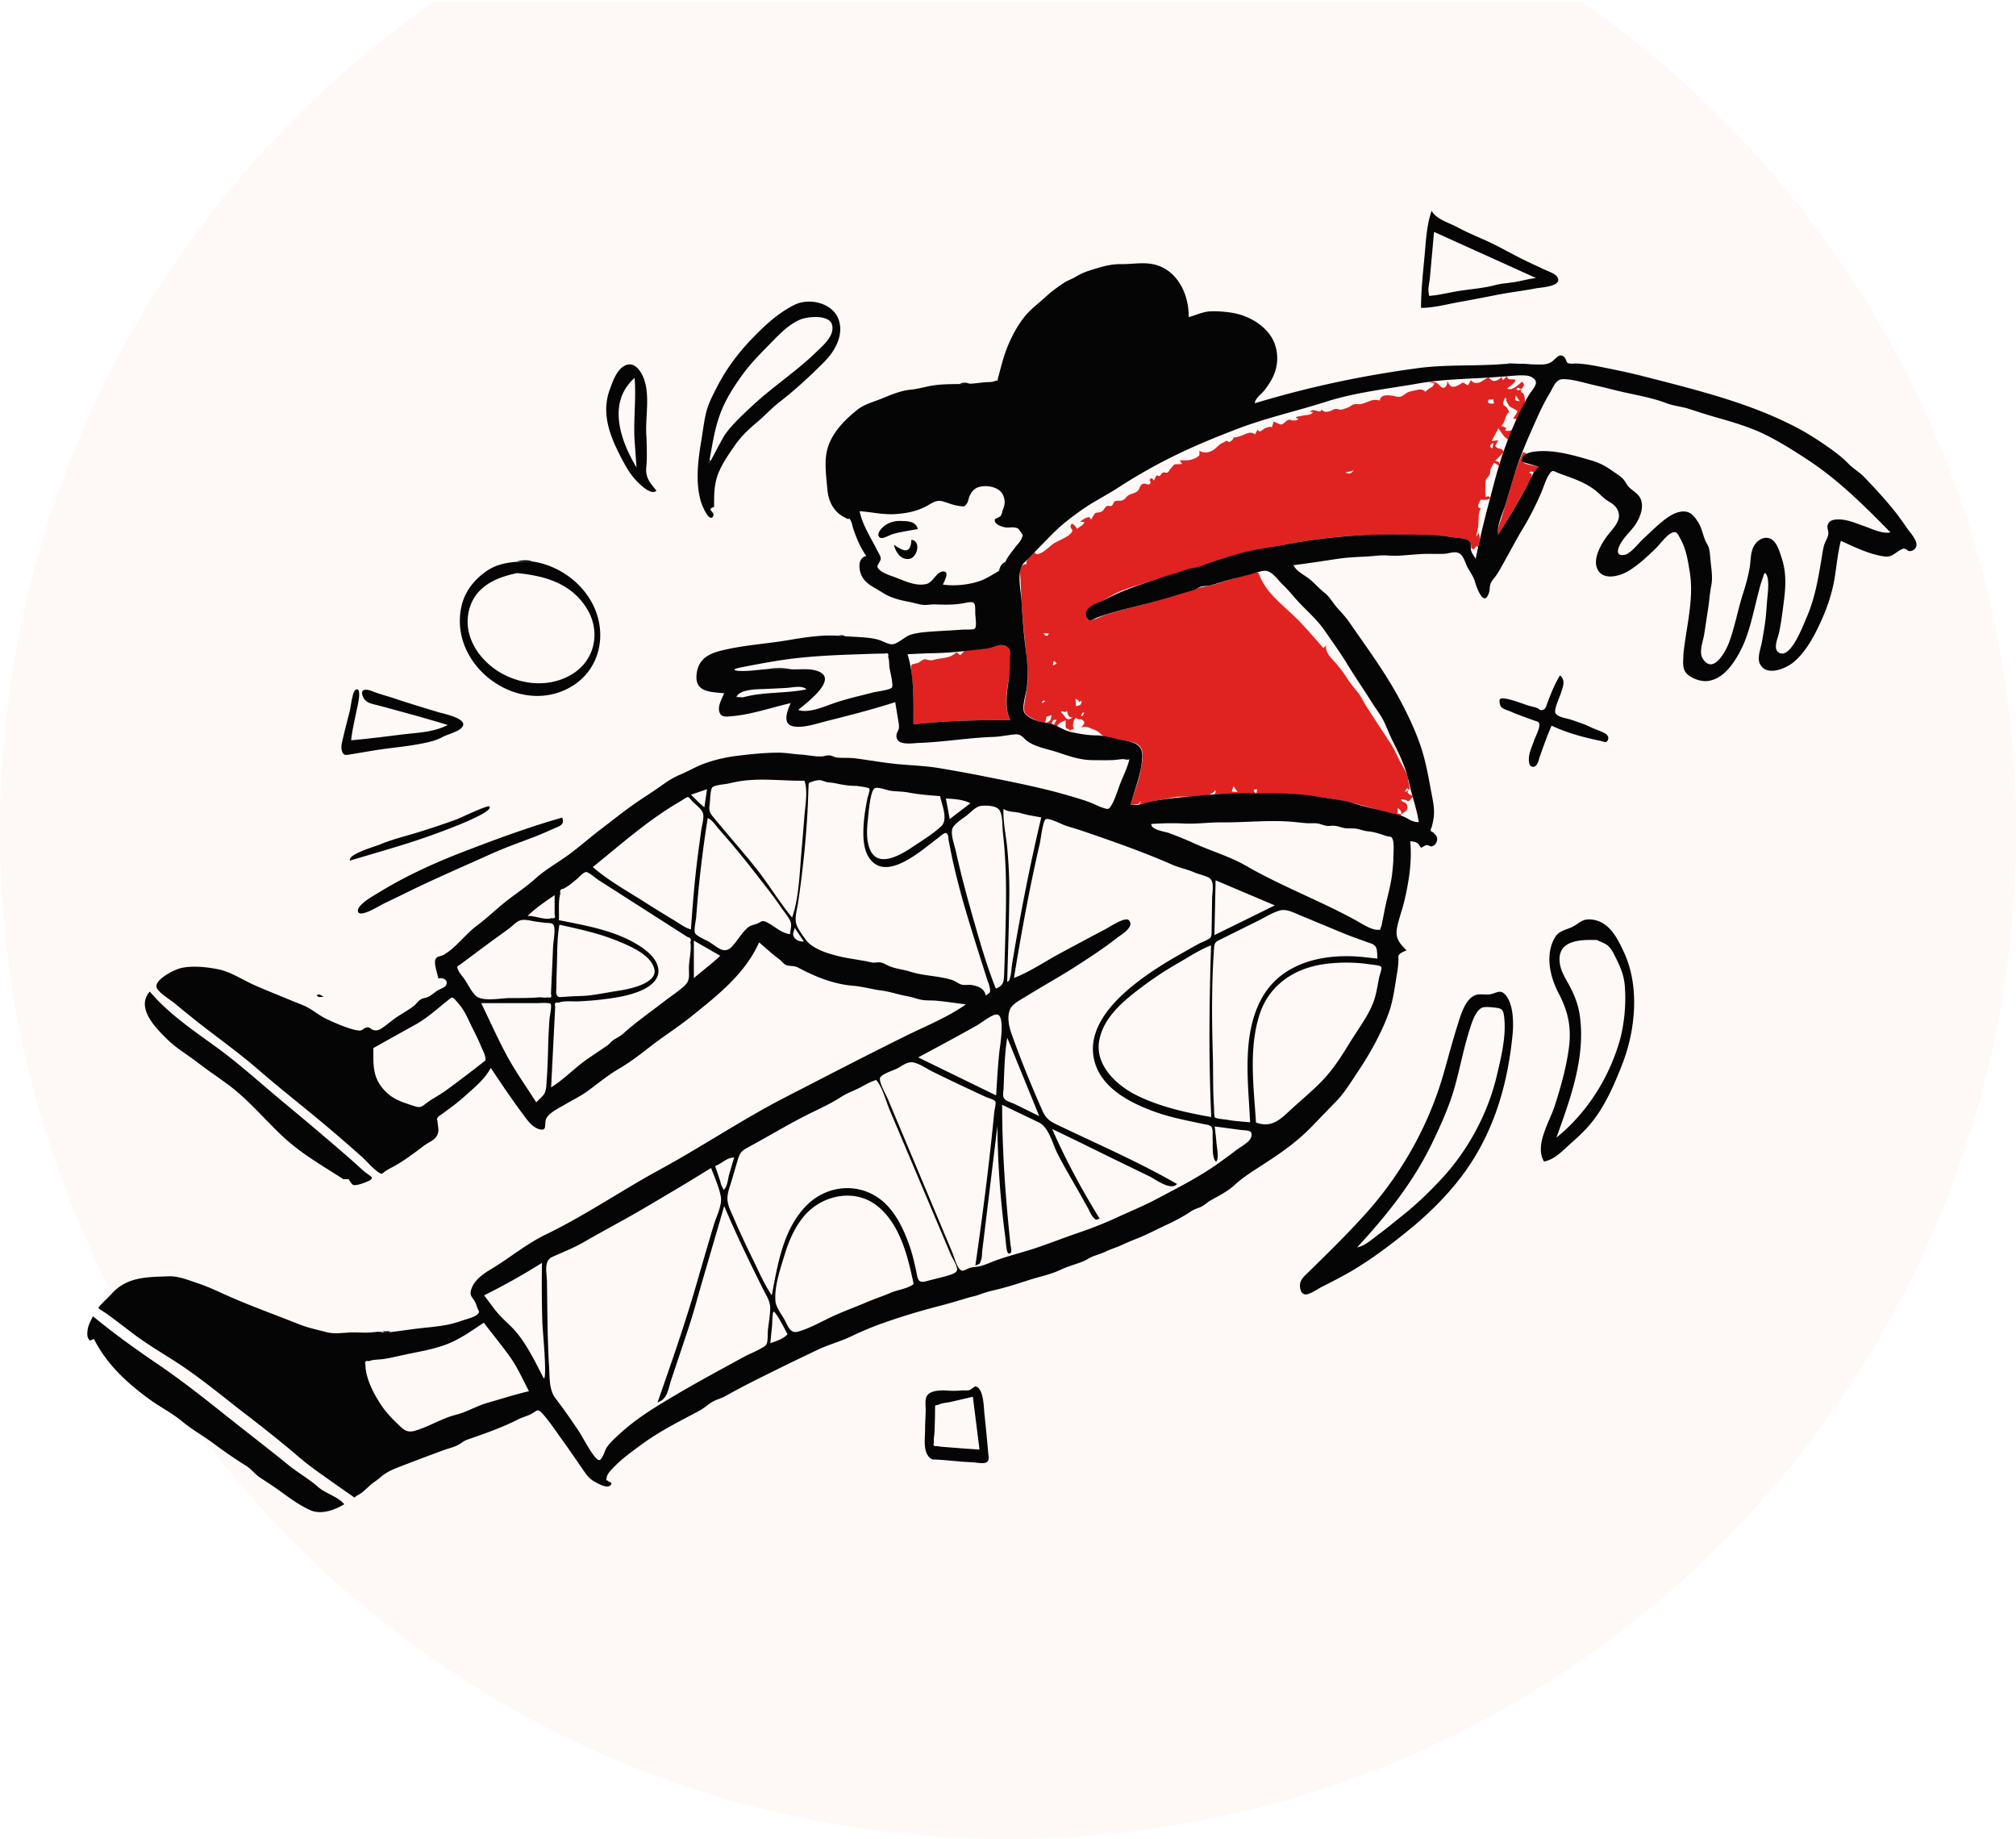 <svg xmlns="http://www.w3.org/2000/svg" width="557" height="508" viewBox="0 0 557 508">
    <g fill="none" fill-rule="nonzero" opacity=".978">
        <path fill="#DF1F1D" fill-opacity=".034" d="M278.5 508C432.311 508 557 383.311 557 229.5 557 134.661 509.595 50.895 437.189.602c0-.209-317.076-.209-317.076-.209C47.536 50.663 0 134.53 0 229.5 0 383.311 124.689 508 278.5 508z" style="mix-blend-mode:overlay"/>
        <path fill="#DF1F1D" d="M416.396 103.921c.179 1.542 2.092.364 2.27 1.2.114.525-1.856 1.828-2.28 2.187 1.372.827 3.123-1.079 4.151-1.877.53.575.71.877.223 1.535-.859 1.162-.82-.377-1.84.431.424.715.798.305 1.338.113-.235 1.376.292.505.704 1.376.335.709.294 1.232.394 2.023l-1.454 3.344c-.583 1.34-.41 1.771-1.835 1.323.16-.278 1.227-1.638 1.14-1.972-.098-.382-1.557-.91-1.943-1.232-.678-.564-.67-1.048-1.103-1.655.172-.564.038-.828-.402-.79-.161.436-.324.872-.486 1.307.04.928.824.84 1.286 1.727.707 1.356.311.555-.267 1.647-.568 1.071-.631 2.44-1.565 2.978l1.505.661c-1.171 1.286 1.264.66 1.667.535l-1.236 2.625c-1.234-.691-1.843-2.001-2.665-3.084l-1.878 3.492 1.868-.173c-.087.165-.884 1.29-.816 1.541.278 1.021 2.397.445 2.163 1.78-.03.172-1.93 2.088-2.255 2.273.954.429 1.386.251 1.044 1.378l-1.33-.805c-.377.678-.814 1.34-1.055 2.083.046.486-.04.946-.26 1.38a7.758 7.758 0 0 1-.882 1.088c-.26.683-.343 4.41-.03 5.018.696-.9 2.254.69-.375.69-1.151 0-1.074-.24-1.514.772-.346.796-.533 1.49.448 1.567-.738 1.454-.58 2.574-.647 4.124-.054 1.255-.406 2.503-.666 3.734l.7-1.007c.63 1.343.15 2.474-.149 3.911-.653-.863-.733.677-1.292.518-1.14-.325-.286-.565-.75-1.313-.401-.648-.36-.833-1.101-1.23-.985-.524-2.71-.544-3.825-.73-1.872-.312-3.747-.39-5.642-.473-7.091-.307-14.158-.386-21.249.004-6.523.359-13.204 1.274-19.6 2.513-6.811 1.32-13.472 2.536-20.067 4.768-1.275.431-2.55 1.331-3.825 1.647-1.208.3-2.42.296-3.68.734-3.017 1.048-6.14 1.843-9.18 2.843-3.277 1.079-6.823 1.978-9.941 3.47-1.354.649-2.584 1.528-3.938 2.184-1.276.62-3.42 1.184-4.094 2.612-.263.557-.218.961-.055 1.539.328 1.158.586 1.033 1.475.954 1.237-.109 2.837-1.072 4.038-1.45 3.288-1.037 6.616-1.867 9.96-2.697 6.004-1.491 12.033-4.132 17.958-5.165 3.514-.612 6.844-2.277 10.377-2.906.775-.138 3.02-1.245 3.656-.862.168.1.581 1.316.727 1.606a19.493 19.493 0 0 0 1.82 2.985c2.113 2.817 4.946 5.086 7.475 7.513 2.888 2.774 5.398 5.833 8.063 8.81l.694-.806c-.244 1.88 1.164 3.236 2.314 4.512 1.366 1.516 2.464 2.942 3.541 4.67.884 1.419 2.014 2.66 3.013 3.952.981 1.27 1.635 2.805 2.538 4.174 2.074 3.146 4.115 6.353 6.206 9.456.985 1.461 1.762 3.105 2.542 4.768.618 1.32 2.479 4.018 2.479 5.299-.134.627 1.225 4.4-.227 2.621l-.697 1.077 1.192-.5c-1.206 1.093 1.047 1.234 1.097 1.845l-.602.58c-.343.708-.79.8-1.338.276-.605.037-.726-.301-1.4-.076.644 1.005 1.473.37 1.8 1.76.29 1.24-.647 1.493-1.621 2.238l-.022.017-.012.042c-.2.665-.802.392-1.474.253-1.582-.325-3.33-.95-4.87-1.43a105.477 105.477 0 0 0-10.128-2.626c-7.856-1.621-15.648-1.545-23.575-2.057.209-.87.21-.793-.037-1.331.317.69-1.597-.211-.155 1.314-3.683.602-7.661.15-11.397.35.174-.388.574-.833.2-1.114-1.768 2.558-7.678 1.461-10.6 1.828-1.714.215-3.409.628-5.119.9-.837.133-1.685.249-2.506.471-.755.204-2.014 1.04-2.73.846 1.048-2.114-.16-.284-.325-.26-.498.074-1.355.242-2.07.242.815-3.275 2.213-6.291 2.776-9.664.352-2.102 1.317-5.488-.761-6.978-1.138-.816-3.004-.993-4.322-1.27-1.445-.305-3.97-.292-5.227-1.11-.982-.638-1.19-1.225-2.475-1.713-1.483-.563-2.167-1.122-3.666-.667.61-.763 1.464-1.32.267-2.1-.49-.32-1.451.11-1.623-.589-.888.628-.678 1.135-.915 1.995.021.364.117.711.287 1.04l-1.41.568c.3-.803-.578-.324-.752-.719-.261-.59-.106-1.49-.106-2.131-.97.306-1.983.685-2.406 1.693-1.187-.707-.715-.756-.107-1.817-.996-.236-1.207.277-1.358 1.102l-1.577-.487c1.184-.008 1.469-.934 1.497-1.94l-1.383.45-.284 1.46c-.726.616-2.614-.496-3.227-.814-2.136-1.108-2.917-1.428-2.616-3.945.252-2.11.81-4.23.933-6.352.137-2.356-.138-4.876-.344-7.224-.4-4.546-1.044-9.025-1.27-13.588-.122-2.471-.258-4.943-.355-7.415-.077-1.966-.755-4.128 1.696-4.302-.3-.952.598-2.052 1.523-2.573.324-.738.678-.805 1.063-.198.334.105.645.056.932-.149 1.35-.306 2.968-2.221 4.179-2.912 1.188-.677 3.777-1.66 4.625-2.8.82-1.103-.42-.98-.17-1.99.343-1.381 1.59.603 1.78.879.417-.419 2.008-1.204 1.989-1.812l-1.17-.209c.427-.246 1.371-.98 1.867-1.077.841-.166.525-.38 1.2.55.235-.365.805-1.56 1.163-1.802.17-.116 1.183-.193 1.396-.268 1.103-.39.991-1.248 1.802-1.656.393-.198.877.106 1.207-.038.528-.231.53-1.018 1.008-1.304.414-.247 1.463-.042 1.958-.222.819-.299.783-.578 1.394-1.124.857-.766 1.646-.655 2.6-1.235.99-.601.838-1.956 1.736-2.214 1.199-.345 1.506.791 2.158-.33.147-.253-.519-.63-.101-1.034.514-.498.727.096.963.483l.814-1.536c1.305.715.757-.207 1.753-.698.442-.218.807.212 1.291-.051.356-.193.418-.614.674-.875.491-.502.763-1.19 1.525-1.428-.275.085 1.982.02 1.78-.076l-.659-.968c1.182 0 2.213.118 3.356-.237.405-.126 1.037-.319 1.373-.576.925-.708.717-.535.717-1.835 1.276.813 2.9.529 4.16-.413.657-.492 1.078-1.081 1.799-1.526.31-.16.624-.31.944-.449.4-.414.8-.418 1.202-.011.568-.153.561-.258 1.002-.533.126-.25.26-.495.404-.735.472-.049.937-.134 1.396-.256 1.783-.48 2.859-1.67 4.513-.615l.635-1.295c.704 1.1 1.185.05 2.12-.396.391-.187.9-.234 1.254-.404l.598.141c.17-.522.338-1.045.506-1.567.34.132 1.69.857 2.096.819.582-.055 1.276-1.04 1.84-1.225.86-.284.551.091 1.395.097.65.004.955.097 1.516-.449-1.895-.492.496-.724 1.295-.891 1.244-.26 1.885.018 2.75-.966h-.898c.886-.806.588-.522 1.52-.443.294.025 1.571.726 1.574-.21 1.205.71 1.218.712 2.46.392.55-.142 1.018-.604 1.623-.615.59-.01 1.013.256 1.54.2.314-.034 1.416-.448 1.789-.584.59-.215.98-.675 1.545-.853.622-.197 1.414.037 2.067-.106 1.943-.428 3.084-1.592 5.187-.962.225-1.884 2.572-1.465 3.835-1.27.88.135 1.327.491 2.237.06.742-.35 1.164-.906 1.989-1.186.633-.215 1.485-.372 2.146-.509.409-.129.826-.17 1.252-.123.444.062.814.26 1.108.593l.023.026.005-.01c.095-.168 1.007-.847.948-.797l.038-.03c.713-.55 1.056-.356 1.504-1.49l-1.593-.337c.82-.055 1.436-.15 2.165.17.505.22 1.352 1.387 1.857 1.388.913.001 1.232-1.286 1.142-1.956.766 1.785 1.42 2.083 3.14 1.17l.607-.322c.41-.43.817-.421 1.222.024l.722.393.867-1.444c.614.846 1.198.887 2.2.69.69-.137 2.107-1.389 2.616-1.388.295 0 .672.72 1.165.86.814.234 2.08-.354 2.37-1.134l.463.977c.385-.36.771-.719 1.153-1.081zm-29.239 120.98l-.002.027.028-.022-.026-.006zm-1-1.7v1.517l.513.093.487.09.003-.038c.039-.752-.337-1.308-1.003-1.661zm-45.348-6.03l-.48 1.473 1.617.132c-.38-.535-.758-1.07-1.137-1.606zm-63.29-38.847c1.178.344 1.162.302 1.399 1.392 1.346 6.208-2.819 13.327.239 19.227-8.938-.072-17.894.106-26.779 1.154 0-3.38.111-6.753-.144-10.128-.116-1.532-.289-3.058-.445-4.586-.198-1.939-.135-1.825 1.451-2.16.833-.175 1.132-.703 1.928-1.025.598-.242.866.056 1.455.138 1.054.15 1.067-.028 2.033-.234 2.073-.442 3.834-.284 5.472-1.833.85-.073.574.714 1.166.637.43-.057.704-.86 1.143-1.052 1.366-.598 3.64-.452 5.133-.639 1.527-.19 2.877-.879 4.339-1.083.601-.084 1.04.025 1.61.192zm21.127 19.43c.509.28.665-.436.928-.873-.568-.284-.652.376-.928.873zm-1.576-4.669c.199.697.184 1.232.184 1.951 1.178-.166 1.548-.252 1.57-1.505l-.63.396c-.33-.654-.403-.705-1.124-.842zm-9.11 1.167l.8-.516c-.394-.566-1.093.107-.8.516zm2.977-10.415l1.021-.536c-.883-1.126-.948-.748-1.021.536zm-1.23-8.936h-1.339c.262.861 1.338 1.046 1.338 0zm131.136-50.081l.917.535c-.794.724-1.77 1.454-.997 2.303.614.674 3.484.995 4.343 1.241-.298.343-.913 1.28-1.32 1.517-.322.187-.616-.553-1.265.184 1.077.559.788.135.508 1.321-.165.7-.756 1.451-1.088 2.079-.811 1.527-1.64 3.044-2.49 4.549a174.218 174.218 0 0 1-5.51 9.097c-.325-1.68.605-3.563 1.088-5.184.607-2.04 1.215-4.08 1.826-6.118 1.18-3.928 2.238-7.816 3.988-11.524zm-46.81 5.126l-2.344.597c1.31.417 1.31.417 2.344-.597zm38.6-7.573c-1.112.521-1.231.9-.332 1.536l.331-1.536zm-.136-12.32c-.15.662-1.085.026-1.292.509-.474 1.105 1.033.955 1.576.889l-.284-1.397zm6.3-.839c-.297 1.414-.297 1.414 1.08 1.626l-1.08-1.626zm-24.992-.976c-.006.016-.002.026.013.027h.01l-.023-.027zm-100.617 88.59v-.007c.031-.2 1.35 1.544 1.273 1.487.687.518 1.088.469 1.867-.126-1.394-.052-1.24-.913-1.568-1.944-.292 1.086-1.585-.359-1.574.55l.002.04z"/>
        <g fill="#000">
            <path d="M219.57 256.287c-.21 1.076-.732 1.583-.185 2.572.465.84 1.798 1.389 2.692 1.176l-2.508-3.748zm-24.234-38.28l-4.412 1.512c1.206 1.184 2.355 2.429 3.685 3.48l.727-4.993zm72.777 3.874c-2.104-1.06-4.461-1.18-6.768-1.316l1.053 5.684 5.715-4.368zm-50.529 146.67c-.42-.744-3.284-6.492-3.88-6.197-.315.156-.34 3.356-.386 3.811l-.493 4.857c1.694-.598 3.504-1.095 4.76-2.471zm-20.012-46.469l1.3 3.811c.206.604.327 1.495.692 2.028.473.691.116 1.098.748.341.68-.813.882-2.981 1.177-3.977l1.343-4.538c-2.11-.018-3.389 1.72-5.26 2.335zm-44.334-74.81c-2.594 1.774-5.22 3.534-7.477 5.738 1.986-.123 4.75 1.243 6.62.601.864.185 1.15-.143.857-.984v-5.355zm38.465 12.548v10.357c2.422-2.065 4.971-3.982 7.302-6.154l-7.302-4.203zm86.586 26.836c-.764 4.61-.806 9.355-1.016 14.021-.037.828-.356 2.075.196 2.8.553.727 2.13 1.13 2.931 1.519 2.255 1.093 4.494 2.218 6.742 3.325-2.95-7.222-5.902-14.444-8.853-21.665zm57.24-28.355l16.687-8.206-16.36-6.93-.327 15.136zm-57.251 12.878c1.016.073 1.177-3.8 1.345-4.825a640.704 640.704 0 0 1 3.112-17.456 549.622 549.622 0 0 1 4.955-23.109c-1.958-.353-3.756-.607-5.668-1.177-1.544-.46-3.382-.21-4.76-1.167-.18 3.591.717 7.41 1.049 11.001.384 4.156.59 8.29.556 12.464-.067 8.09-.374 16.182-.59 24.269zM150.256 380.785c.963-.257-.349-13.476-.408-15.382-.167-5.52-.2-11.043-.101-16.563-5.193 3.257-10.507 6.258-15.993 8.964 1.41 1.83 2.731 3.803 4.291 5.505 1.608 1.754 3.452 3.191 4.942 5.08 2.999 3.804 5.053 8.121 7.269 12.396zm124.969-78.2c.241-3.977.465-7.945.866-11.909.171-1.687 1.8-10.651-.809-10.44-1.484.119-4.088 2.292-5.449 3.054a720.84 720.84 0 0 1-5.404 2.999c-3.565 1.954-7.154 3.865-10.732 5.796l21.528 10.5zm-15.493-82.679c-2.972-.221-5.845-.442-8.777-.996-1.581-.299-3.162-.257-4.751-.459-1.139-.144-3.364-1.08-4.424-.773-1.333.384-1.817 7.065-2 8.742-.295 2.7-.494 5.977.712 8.514 2.324 4.89 8.586 1.073 11.632-.978 2.612-1.76 5.57-3.54 7.886-5.676 2.052-1.891.21-5.93-.278-8.374zm15.413 53.184c2.24-.906 2.204-2.044 2.302-4.387.118-2.848.187-5.7.268-8.548.145-5.077.282-10.157.237-15.237-.044-4.962-.287-9.916-.855-14.848-.2-1.744 0-4.722-.92-6.21-.838-1.356-3.44-1.37-4.86-1.287-1.6.094-2.897 1.615-4.078 2.577-1.308 1.065-3.996 2.565-4.21 4.153-.241 1.774.733 4.305 1.11 6.026 1.38 6.28 3.06 12.497 4.83 18.677 1.835 6.41 3.695 12.887 6.176 19.084zm-56.893-15.03c.144-1.412.67-2.59-.04-3.934-.61-1.156-1.603-2.317-2.348-3.41-2.134-3.134-4.527-6.136-6.852-9.13a274.748 274.748 0 0 0-6.541-8.112c-1.243-1.48-2.524-2.93-3.798-4.384-.933-1.064-1.817-2.56-3.136-3.117a329.756 329.756 0 0 0-2.402 18.408 321.145 321.145 0 0 0-.784 8.94c-.062.843-.715 3.687-.297 4.471.439.824 3.122 1.926 3.944 2.431 2.296 1.412 4.08 3.54 6.265 1.218 1.503-1.598 2.714-3.851 4.395-5.246.875-.726 1.7-.692 2.682-1.124 1.142-.5 1.178-.983 2.542-.302 2.3 1.149 3.696 2.846 6.37 3.29zm-115.094 31.446c0 4.232-.29 7.71 2.577 11.136 2.506 2.994 5.11 3.686 8.633 4.867 2.076.696 2.22.055 3.902-1.12 1.598-1.115 3.338-2.01 4.914-3.16a333.42 333.42 0 0 0 10.093-7.647c1.11-.877.946-.577.778-1.63-.155-.959-.843-2.18-1.219-3.092-.68-1.65-1.481-3.247-2.283-4.84-.91-1.809-1.703-3.773-2.833-5.46-.47-.699-1.026-1.332-1.574-1.97-1.153-1.343-1.112-1.293-2.49-.195-2.91 2.318-5.618 4.828-8.893 6.64a2725.52 2725.52 0 0 0-11.605 6.471zm87.743-32.778c.42-6.075.895-12.116 1.622-18.163.375-3.105.81-6.202 1.233-9.3.172-1.262.838-3.38.467-4.605-.364-1.207-1.972-2.355-2.854-3.228-.237-.234-.966-1.219-1.279-1.263-.336-.047-1.599.878-1.963 1.087a81.228 81.228 0 0 0-3.799 2.324c-2.348 1.524-4.622 3.16-6.848 4.856-4.668 3.557-9.12 7.385-13.689 11.067 4.186 3.67 9.339 6.52 14.019 9.492a335.747 335.747 0 0 0 8.366 5.172c1.428.849 3.085 2.147 4.725 2.561zM133.68 365.36c-3.38 2.236-6.608 4.596-10.431 6.03-3.806 1.43-7.567 1.979-11.5 2.828-1.983.428-3.848.897-5.872 1.196-1.135.168-2.89.103-3.925.583-.92-.197-1.249.118-.983.942l.03.77c.26 3.565 2.55 7.857 4.55 10.756 1.166 1.693 2.652 3.268 4.129 4.69 1.668 1.607 2.629 2.74 4.954 2.067 3.918-1.135 7.376-3.419 11.347-4.426 3.142-.797 5.751-2.467 8.815-3.33 3.779-1.067 7.518-2.281 11.348-3.172-1.71-3.304-3.241-6.744-5.432-9.77-2.246-3.107-4.724-6.092-7.03-9.164zm20.73-111.184c7.07 1.408 14.73 2.711 21.057 6.362 2.47 1.425 5.6 3.627 6.322 6.574.865 3.522-2.534 5.703-5.372 6.803-3.409 1.32-7.118 1.825-10.73 2.241-1.911.22-3.832.341-5.752.45-1.555.089-4.19-.253-5.611.363-.89-.177-1.199.184-.926 1.084l-.05.969-.146 2.904-.295 5.801-.64 12.637c3.702-2.295 6.686-5.58 10.304-8.029 1.72-1.164 3.429-2.33 5.142-3.49.719-.486 1.158-1.168 1.865-1.621.938-.601 1.77-.963 2.649-1.75 3.592-3.215 7.588-5.993 11.398-8.944 1.73-1.34 3.625-2.573 5.272-4.012 1.725-1.506 1.487-2.747 1.444-4.912-.044-2.293.797-5.14.407-7.352.328-.75.076-1.217-.755-1.4l-1.664-1.065a12461.3 12461.3 0 0 0-3.319-2.124l-13.203-8.447-6.596-4.22c-.614-.392-2.617-2.167-3.306-2.115-.702.053-1.921 1.426-2.448 1.863-.808.67-1.593 1.374-2.466 1.96-.435.302-.89.571-1.363.808-.756.073-1.019.489-.789 1.246-.664 2.132-.299 5.177-.429 7.416zm98.025 100.5c-1.6-7.487-3.665-16.352-9.908-21.444-6.332-5.165-15.59-3.17-20.543 2.896-2.48 3.038-4.018 6.63-5.16 10.351-1.174 3.82-2.902 8.797-2.586 12.837.139 1.77 1.656 3.674 2.523 5.22.894 1.595 1.488 3.883 3.596 3.33 3.269-.857 6.593-2.825 9.652-4.234 3.094-1.425 6.352-2.597 9.56-3.974 2.13-.913 4.34-1.609 6.465-2.535 2.015-.878 4.673-1.09 6.401-2.448zm94.585-44.59c4.465 1.598 6.785-.96 9.927-3.842 2.976-2.73 6.2-5.354 8.941-8.32 2.827-3.06 5.061-6.674 7.234-10.207 2.197-3.57 5.167-7.427 6.52-11.403.688-2.023.981-4.264 1.415-6.355.105-.504.805-2.377.583-2.8-.307-.582-2.256-.644-2.792-.729a44.7 44.7 0 0 0-13.048-.105c-8.267 1.166-15.182 5.804-17.795 13.916-3.064 9.508-1.592 20.076-.985 29.845zm-28.949-82.473c-.069 1.646 3.876 2.104 4.898 2.488 2.363.886 4.712 1.823 7.006 2.872 4.724 2.16 9.762 3.568 14.286 6.18 9.752 5.63 20.34 9.6 30.192 14.985 1.535.84 4.534 2.862 6.288 2.69.932-.09.237.66.842-.822.217-.533.29-1.227.411-1.798.366-1.712.648-3.44 1.058-5.143.675-2.803 1.364-5.403 1.648-8.284.12-1.22.253-2.44.267-3.667.015-1.245.301-4.363-.26-5.44-.373-.714-.447-.47-1.378-.67-.533-.116-1.092-.356-1.606-.516-1.207-.376-2.415-.737-3.68-.847-1.25-.11-2.048-.49-3.22-.711-1.23-.232-2.494.049-3.748-.275-1.352-.35-1.998-.668-3.411-.534-1.37.129-1.765-.175-3.107-.549-1.12-.311-2.455-.093-3.622-.188-1.413-.115-2.821-.292-4.235-.404-6.357-.503-12.79.243-19.162.184-3.465-.032-6.855.48-10.315.322a75.226 75.226 0 0 0-9.152.127zm16.538 33.52c-3.092 1.178-5.96 3.092-8.827 4.74-3.306 1.9-6.47 3.92-9.53 6.2-5.145 3.832-11.148 8.427-12.502 15.115-1.39 6.864 4.569 12.488 10.154 15.296 6.371 3.202 13.782 4.858 20.76 6.081-.746-15.8-.57-31.627-.055-47.432zm-92.515 37.199c-1.876.518-3.465 1.63-5.205 2.451-1.559.736-3.067 1.291-4.524 2.239-2.373 1.544-5.123 2.867-7.604 4.061-6.139 2.955-12.098 6.624-18.175 9.899-1.61.868-2.139 1.416-2.684 3.203-.592 1.94-1.15 3.894-1.722 5.842-.532 1.816-1.381 3.758-1.158 5.675.196 1.668 1.058 3.241 1.708 4.763 1.637 3.829 3.412 7.596 5.245 11.334 1.646 3.355 3.147 6.915 5.26 10 1.641-8.566 3.114-18.164 9.478-24.69 6.358-6.523 16.503-6.615 22.63.118 2.911 3.198 4.683 7.226 6.076 11.273.731 2.126 1.222 4.293 1.693 6.489.503 2.346.379 3.59 2.966 2.88 2.055-.565 4.233-1.015 6.247-1.66 1.045-.333 2.064-.708 2.111-1.534.06-1.043-1.343-3.178-1.758-4.16a199513.324 199513.324 0 0 0-13.397-31.686l-3.48-8.23c-1.06-2.5-1.941-6.214-3.707-8.267zm92.69-42.76c.034-2.501.075-5.001.108-7.502.02-1.49.683-4.37-.614-5.435-.804-.66-3.19-1.166-4.207-1.617-2.007-.89-4.18-1.288-6.2-2.172-7.907-3.466-16.136-6.352-24.278-9.145-1.755-.602-3.55-1.095-5.317-1.688-.954-.32-4.488-2.2-5.37-1.709-.774.43-1.357 5.558-1.604 6.622a409.844 409.844 0 0 0-1.685 7.579c-2.09 9.826-3.842 19.722-5.473 29.635 4.331-1.646 8.482-4.496 12.574-6.7 4.25-2.289 8.486-4.573 12.765-6.809 1.208-.631 5.458-3.533 6.452-2.394 1.595 1.827-2.206 3.97-3.204 4.754-3.86 3.028-7.937 5.668-12.064 8.31-4.277 2.738-8.728 5.157-13.028 7.845-1.552.97-4.029 2.151-4.639 3.79-.785 2.108-.218 4.67.496 6.684 1.755 4.95 3.676 9.838 5.708 14.68a377.976 377.976 0 0 0 2.837 6.575c1.15 2.6 2.658 3.15 5.163 4.347 10.671 5.097 21.756 9.935 32.005 15.834-1.715 1.978-5.896-1.27-7.589-2.092-3.135-1.524-6.273-3.042-9.406-4.57-5.836-2.846-11.643-5.749-17.512-8.527 3.761 8.56 8.2 16.806 13.123 24.751-1.243.421-.94.443-1.72-.305-.657-.63-1.098-1.863-1.543-2.653-.92-1.634-1.828-3.274-2.755-4.903-1.923-3.382-3.916-6.712-5.672-10.186-1.32-2.612-2.344-7.178-5.058-8.495-3.382-1.641-6.809-3.24-10.191-4.904 0 13.013.935 25.737 2.307 38.67.07.652.694 2.577-.566 2.388-.568-.085-.76-3.653-.86-4.398a252.18 252.18 0 0 1-1.164-10.272 240.586 240.586 0 0 1-1.023-20.6l-2.435 20.058-1.153 9.504-.606 4.992c-.093.764-.034 1.764-.303 2.493-.422 1.147-.28 1.06-1.604 1.582a993.915 993.915 0 0 0 3.47-26.163 796.713 796.713 0 0 0 1.758-16.247c.057-.585.562-2.469.282-2.955-.278-.482-2.118-.985-2.647-1.231-1.16-.539-2.32-1.077-3.478-1.618-3.761-1.759-7.52-3.531-11.239-5.376-1.627-.807-3.334-2.054-5.103-2.484-1.762-.428-3.044.798-4.55 1.578-1.172.607-3.935 1.415-4.718 2.446-.728.96 1.535 4.799 2.13 6.214l5.032 11.981 10.203 24.292 2.494 5.938c.533 1.269 1.423 4.884 2.715 5.025.572.063 1.512-.56 2.065-.739.825-.267 1.587-.263 2.414-.403 1.517-.258 3.092-1.04 4.582-1.59 3.829-1.412 7.798-2.323 11.657-3.642 3.878-1.325 7.692-2.813 11.554-4.138 3.508-1.203 7.047-2.575 10.417-4.141 3.559-1.655 7.208-3.115 10.676-4.95 6.316-3.342 12.563-6.463 18.143-10.562 1.312-.964 2.71-1.932 4.008-2.964 1.138-.905 3.31-2.023 4.084-3.214.295-.454.549-1.344.204-1.883-.37-.58-2.01-.526-2.775-.63l-7.245-.973c.185 1.589.373 3.176.507 4.771.094 1.126.76 4.1-.137 4.983-1.233-1.173-.837-4.679-.948-6.24-.059-.835.154-2.469-.22-3.21-.41-.81-1.54-.8-2.566-1.022-4.349-.941-8.658-1.73-12.866-3.222-7.109-2.52-15.606-6.772-17.194-14.976-1.655-8.552 5.618-15.962 11.743-20.732 3.667-2.856 7.568-5.328 11.602-7.624 1.886-1.072 3.77-2.145 5.668-3.194.69-.382 2.957-1.168 3.321-1.836.373-.683.182-2.509.261-3.287zm-152.09 131.34c-.345.17-.69.338-1.035.506 3.837-10.937 7.638-21.825 10.845-32.968a1711.786 1711.786 0 0 1 4.718-16.115c.692-2.313 2.39-5.499 1.918-7.895-.51-2.594-1.735-5.353-2.682-7.82-6.063 3.813-12.253 7.43-18.417 11.07-5.526 3.265-11.145 6.168-16.71 9.398-2.852 1.654-5.793 2.772-8.77 4.124-2.417 1.099-1.479 4.457-1.444 6.701.123 7.922.117 15.872.597 23.782.175 2.882-.05 6.19 1.783 8.589 2.345 3.066 4.52 6.193 6.66 9.42.8 1.21 4.167 7.758 5.422 7.615.82-.094 1.574-2.745 1.984-3.374.884-1.355 2.176-2.52 3.351-3.612 5.078-4.713 10.713-8.033 16.57-11.478 5.949-3.5 12.037-6.757 18.1-10.075 1.369-.75 2.844-1.29 4.204-2.057.538-.303 1.604-.783 1.943-1.324.506-.81.334-3.052.44-4.02.215-1.977.603-4.031.625-6.023.02-1.967-1.163-3.658-2.02-5.373-3.762-7.532-7.417-15.083-10.69-22.843-2.581 9.011-5.29 17.98-7.822 27.005-1.322 4.712-2.915 9.347-4.467 13.987-.791 2.37-1.588 4.738-2.38 7.108-.615 1.846-.935 4.549-2.723 5.673zm54.032-169.827c-1.995.023-3.802-.27-5.753-.687-.715-.153-1.344-.217-2.07-.281-.822-.073-1.57-.518-2.29-.606-.545-.065-1.497.163-2.017.338-1.207.404-1.168.2-1.218 1.601-.08 2.165-.138 4.33-.257 6.493-.468 8.514-1.372 16.945-2.61 25.377-.25 1.704-.953 3.94-.567 5.632.348 1.526 1.666 3.156 2.536 4.436 1.79 2.632 6.007 3.932 8.973 4.679 3.128.787 6.376 1.077 9.347 1.779.824.195 1.769-.148 2.647.047.811.18 1.442.626 2.192.948 1.837.79 3.89.935 5.788 1.545 3.763 1.208 7.792 1.135 11.559 2.296.963.296 1.795 1.044 2.721 1.3.847.233 1.72-.042 2.606.089 1.879.276 3.63.919 4.063 2.936 1.149-.91 1.309-.67 1.11-2.077-.127-.903-.63-2.001-.904-2.87-.701-2.218-1.406-4.434-2.106-6.652-1.385-4.388-2.762-8.78-4.04-13.2a209.364 209.364 0 0 1-3.088-11.955c-.462-2.042-.848-4.092-1.244-6.144-.115-.596 0-1.543-.6-1.939-.542-.36-1.808.93-2.381 1.346-4.003 2.9-13.185 11.48-18.19 6.42-2.695-2.726-2.537-7.517-2.244-11.039.179-2.164.559-4.3.984-6.428.106-.531.755-2.237.517-2.615-.257-.407-2.929-.65-3.464-.769zm140.656 47.357l3.196.359c-.097-.861-.01-2.157-.336-2.959-.45-1.109-1.554-1.232-2.768-1.692-1.92-.726-3.877-1.358-5.776-2.14-4.121-1.696-8.223-3.417-12.346-5.113-1.807-.744-3.93-1.961-5.893-1.354-2.116.656-4.205 1.991-6.183 2.969-2.24 1.107-4.478 2.217-6.717 3.326l-3.15 1.562c-1.649.817-1.868.9-1.998 2.767-.663 9.55-.614 19.472-.325 29.036.148 4.88-.018 9.787.332 14.659.027.375 0 2.49.234 2.778.33.406 2.655.543 3.21.645 2.165.396 4.346.528 6.534.723-.515-11.108-2.409-24.24 3.294-34.402 5.728-10.208 17.97-12.42 28.692-11.164zm-99.575-109.287c.643-1.463 1.748-2.698 2.694-3.982.51-.694 1.395-1.524 1.722-2.336.466-1.156.463-.908-.233-1.92-.658-.957-.644-1.029-1.661-1.2-.857-.144-1.77.1-2.644-.056-.884-.159-3.315-.904-2.758-2.312-.024.061 1.382-.632 1.492-.753.353-.385.465-1.205.64-1.67.561-1.493.758-2.459.132-4.047-.935-2.372-4.632-3.074-6.933-2.276-1.151.399-1.807 1.244-2.324 2.306-.329.674-.405 1.649-.83 2.236-.64.884-.68.786-2.008.63-1.69-.2-3.078-.85-4.68-1.302-1.745-.494-2.88.51-4.404 1.32-2.753 1.464-5.412 1.972-8.495 2.204-3.434.259-6.617-.57-10.017-.783.882 4.065 3.164 7.365 4.987 11.046.32.647.838 1.309.85 2.058.013.705-1.008 1.665-.893 2.249.246 1.245 2.986 2.242 4.023 2.593 2.936.99 6.279 2.93 9.51 2.15 1.771-.427 2.724-3.225 4.392-3.43 2.236-.278.563 2.603.147 3.594 3.175.483 7.198.074 10.236-1.003 1.523-.54 2.813-1.344 4.203-2.142 1.73-.994 2.09-1.268 2.852-3.174zm-55.546 60.498c-5.659.094-11.4-.72-17.072.028-1.314.173-2.61.452-3.902.75-.928.213-3.875.393-4.494 1.083-.564.63-.568 3.528-.684 4.345-.26 1.82-.19 2.448.97 3.854 3.815 4.629 7.788 9.119 11.548 13.799 3.611 4.495 6.575 9.518 10.226 13.95 1.95-5.678 2.066-12.49 2.601-18.443.285-3.174.545-6.35.79-9.528.231-3.026 1.02-6.953.017-9.838zm-73.245 59.83c.654 0 1.698.206 2.334 0 .875.28 1.167-.049.878-.984l.042-.981c.09-2.109.191-4.217.289-6.326.09-1.927.177-3.855.253-5.784.052-1.316.717-4.58.185-5.768-.357-.8-1.203-.618-2.233-.734-.98-.111-1.961-.214-2.935-.366-1.236-.193-2.606-.635-3.864-.358-1.263.278-2.182 1.445-3.173 2.188-1.57 1.174-3.172 2.304-4.755 3.46-2.876 2.101-5.723 4.24-8.575 6.374-1.178.88-1.404.575-.83 1.84.356.783 1.163 1.668 1.655 2.374.98 1.407 1.955 3.54 3.21 4.682 1.829 1.661 6.9.606 9.328.594 2.769-.013 5.438.03 8.19-.21zm7.166-.137c2.401-.235 4.827-.133 7.213-.456 2.594-.352 5.17-.872 7.758-1.262 2.582-.388 10.435-1.958 9.66-5.812-.82-4.075-6.831-6.515-10.158-7.885-5.195-2.139-10.619-3.284-16.083-4.494-.686 3.653-.587 7.574-.713 11.275-.068 2.01-.127 4.022-.126 6.034 0 .484-.166 1.49.031 1.94.465 1.059 1.005.66 2.418.66zm-7.896 1.75h-15.324c2.268 4.697 4.412 9.481 6.856 14.089 2.435 4.59 5.57 8.915 8.333 13.32.7-.761 1.816-1.588 2.292-2.494.527-1.003.512-2.479.598-3.64.224-3.013.326-6.053.402-9.073.066-2.645.183-5.273.386-7.911.044-.579.682-3.585.317-4.079-.326-.44-3.19-.207-3.86-.211zm63.111-92.212c2.586 0 5.174-.033 7.759.01 2.345.04 5.402-.368 7.55.84 4.378 2.461-4.373 8.782-6.147 10.373 2.869 1.04 7.347-1.024 10.156-1.97 3.473-1.17 7.015-1.955 10.558-2.871.885-.229 4.684-.677 5.164-1.356.476-.672-.59-4.732-.697-5.589-.1-.805-.016-2.06-.35-2.817.205-.91-.115-1.229-.959-.956-.292 0-.582-.002-.874-.003-2.156.017-4.313.117-6.467.189-7.404.246-14.628.575-21.969 1.731-3.413.537-6.855 1.199-10.25 1.858-2.858.555-2.377 1.021.292 1.028 2.087.006 4.157-.305 6.234-.467zm212.39-54.468l1.319-1.517-3.216-.919c-1.14-.325-1.753-.25-1.246-1.525.635-1.596 3.535-1.779 4.928-1.839 4.799-.207 9.84 1.32 14.398 2.665 2.224.657 3.967 1.673 5.85 3.025.82.59 1.77 1.144 2.488 1.853.747.736 1.058 1.68 1.789 2.419 1.198 1.21 2.73 1.813 3.318 3.561.674 2.006-.13 4.303-1.128 6.052-1.012 1.775-2.516 3.118-3.737 4.73-.97 1.28-2.994 4.778.17 4.372 1.672-.214 3.841-3.068 5.045-4.205 1.725-1.63 3.423-3.298 5.25-4.816 1.62-1.347 3.487-2.727 5.654-2.964 2.284-.25 3.424 1.213 4.538 2.991 1.05 1.678 1.218 3.315 1.956 5.032.356.827.81 1.289 1.02 2.191.321 1.388.355 2.902.519 4.317.258 2.222.5 3.969.07 6.146-.402 2.038-.512 4.202-.852 6.275-.384 2.348-.704 4.707-1.083 7.055-.32 1.99-1.542 4.824-.344 6.674 2.877 4.447 6.329-2.099 7.237-4.544 1.598-4.297 2.411-8.995 3.821-13.38.755-2.346 1.414-4.713 1.847-7.141.358-2.008.181-4.454 1.281-6.243.855-1.39 2.376-2.444 4.045-2.02 2.089.53 2.891 3.55 3.506 5.387 1.621 4.842 1.025 9.203.364 14.142-.305 2.286-.597 4.576-1.122 6.825-.354 1.517-1.821 4.588.36 5.412 3.092 1.17 6.37-7.704 7.251-9.709 2.307-5.249 3.191-10.454 4.142-16.079.218-1.293.385-2.614.712-3.885.285-1.106 1.134-2.224 1.21-3.33.077-1.108-.656-1.88.095-2.967.625-.905 1.754-.96 2.774-.968 2.396-.018 4.688 1.034 6.917 1.798 2.075.71 5.144 2.27 7.38 1.767-7.018-7.127-14.017-14.174-22.386-19.725-3.887-2.578-7.776-5.055-11.976-7.157-4.255-2.13-9.131-3.568-13.688-4.856-2.478-.701-4.943-1.495-7.39-2.3-2.179-.715-4.372-.85-6.505-1.663-4.635-1.763-9.814-2.447-14.613-3.697-2.119-.552-4.261-1.025-6.385-1.536-2.233-.538-5.369-1.47-7.643-1.38-1.943.077-2.598 2.304-3.533 3.853-1.356 2.249-2.513 4.585-3.58 6.984-2.185 4.914-4.492 9.991-6.055 15.125-.858 2.82-1.705 5.642-2.549 8.465-.729 2.444-2.554 5.97-2.069 8.479 3.594-5.541 6.94-11.296 9.845-17.23zm-167.324 50.033l-5.72.26c1.9 6.251 1.635 12.908 1.635 19.388 8.885-1.048 17.841-1.226 26.779-1.154-1.642-3.17-1.006-7.28-.538-10.674.274-1.986.427-3.9.387-5.904-.038-1.88.504-3.46-1.487-4.041-1.58-.461-2.578.307-4.082.657-1.802.42-3.765.47-5.6.699-3.819.475-7.501.753-11.374.77zm-51.198 12.175c5.726-1.59 11.811-1.004 17.566-2.212-1.31-1.195-3.775-.487-5.513-.387-1.977.112-3.951.195-5.927.29-1.928.095-7.274-.051-7.97 2.402.615-.03 1.23-.062 1.844-.093zm209.512-88.585c-7.493.657-15.34.555-22.778 1.863-8.52 1.498-17.4 2.438-25.66 5.077-8.102 2.59-16.365 4.403-24.353 7.444-7.764 2.956-15.243 6.101-22.555 10.055a148.699 148.699 0 0 0-10.473 6.209c-3.331 2.17-6.98 3.949-10.208 6.248-2.873 2.048-5.352 3.926-7.857 6.434-2.678 2.682-5.283 5.437-7.964 8.114-2.237 2.234-.82 7.696-.679 10.669.197 4.121.536 8.185 1.041 12.28.48 3.9.976 8.094.34 11.988-.266 1.637-1.187 4.464-.747 6.098.351 1.308 2.684 2.268 3.874 2.694 1.456.522 2.943.302 4.436.966 1.669.742 3.075 1.666 4.847 2.056 2.183.481 4.639.885 6.883.9 2.075.013 4.157.686 6.226 1.1 3.366.674 6.652.885 6.442 4.945-.242 4.686-2.1 8.707-3.207 13.155 1.497 0 2.54.095 3.91-.436 1.6-.619 3.306-.784 4.987-1.05 3.714-.592 7.335-.781 11.073-1.158 6.848-.692 13.815-.609 20.668-.536 3.47.037 7.234.305 10.656.845 3.511.555 7.147.901 10.55 1.965 2.87.897 5.833 1.508 8.76 2.301 1.32.357 2.901.647 4.148 1.046 1.806.58 2.772 1.815 4.858 1.787-.587-3.866-1.966-7.451-2.798-11.285-.868-4.003-2.6-7.545-4.513-11.321-.853-1.685-1.484-3.472-2.307-5.171-.914-1.89-2.2-3.455-3.304-5.222-2.26-3.615-4.672-7.091-6.891-10.731-1.938-3.178-4.152-6.225-6.273-9.292-2.332-3.373-5.573-5.918-8.22-9.012-1.117-1.307-2.18-2.522-3.432-3.721-1.153-1.105-2.788-3.549-4.553-3.663-1.014-.066-2.771.505-3.74.81-1.79.568-3.69.938-5.54 1.437-2.023.547-4.012 1.259-6.04 1.778-.81.208-1.774.11-2.543.344-.805.247-1.447.79-2.326 1.039-4.34 1.231-8.654 2.63-13.025 3.75-4.501 1.155-9.07 2.138-13.433 3.773-.832.313-1.757 1.05-2.396.565-.477-.361-.784-1.383-.659-1.98.419-1.986 3.594-2.703 5.123-3.5 4.096-2.137 8.166-3.644 12.57-5.095 2.168-.714 4.329-1.476 6.528-2.093 1.838-.515 3.751-1.386 5.63-1.65 1.672-.235 2.86-.893 4.519-1.477 2.444-.86 4.958-1.565 7.442-2.299 4.246-1.255 8.746-1.782 13.09-2.624 10.064-1.95 20.513-2.926 30.783-2.805 5.177.06 10.593-.09 15.71.761 1.234.206 3.827.166 4.678 1.274.457.595.21 1.48.327 2.124.198 1.087.79 1.594 1.305 2.585a271.657 271.657 0 0 1 3.758-15.894c1.275-4.781 2.455-9.65 4.16-14.365 1.803-4.988 3.989-10.277 6.684-14.842.555-.94 1.938-2.433 2.057-3.484.123-1.084-1.396-1.925-2.44-2.045-2.342-.271-4.85.192-7.15.272zm50.334 76.617c.762-7.438 2.99-15.219 1.746-22.686-.527-3.162-.939-6.18-2.52-9.033-.799-1.443-1.119-2.503-2.645-1.652-1.544.861-2.966 2.989-4.246 4.222-2.353 2.266-4.818 4.6-7.636 6.283-2.22 1.325-6.628 2.582-8.296-.285-1.59-2.733.53-6.546 2.053-8.8 1.742-2.579 5.041-4.967 3.19-8.15-.797-1.369-1.944-1.728-3.15-2.626-1.043-.778-1.917-1.786-2.96-2.578-3.025-2.295-6.341-3.278-9.833-4.59-1.612-.605-1.824-1.175-2.755.21-1.011 1.504-1.565 3.612-2.297 5.275-1.464 3.333-3.026 6.49-4.915 9.597-1.905 3.135-3.594 6.411-5.396 9.609-.68 1.206-1.318 2.432-2.122 3.565-.437.616-.979 1.165-1.334 1.84-.526.997-.292 1.906-.619 2.9-1.412 4.283-3.472-1.697-3.866-3.096-.448-1.59-1.527-2.83-2.227-4.313-.578-1.226-.972-3.046-2.368-3.623-1.143-.472-2.617.176-3.783.239-2.144.116-4.303-.057-6.457.077-2.013.125-4.021.318-6.034.442-2.015.123-4.027-.217-6.015-.005-3.567.38-7.214.32-10.774.847-4.177.618-8.311 1.278-12.5 1.792.973 1.842 2.991 2.64 4.586 3.954 1.426 1.175 2.555 2.53 3.991 3.647 1.457 1.134 2.323 2.811 3.529 4.174 1.182 1.335 2.276 2.454 3.311 3.947 4.997 7.21 10.15 14.155 14.272 21.95 2.086 3.944 4.078 8.164 5.503 12.396 1.529 4.54 2.279 9.407 3.187 14.1.452 2.34.69 4.314.194 6.667-.13.56-.266 1.12-.407 1.677-.434.667-.274 1.1.483 1.299.443.645 1.047.887 1.086 1.77.03.67-.344 1.447-.921 1.826-1.114.73-1.114-.256-2.263-.038l-1.292.699a33.011 33.011 0 0 0-.7-1.026c-.733-.696-1.316-.633-2.273-.802.487 5.604-.289 10.607-1.522 16.074-.593 2.629-1.61 5.202-2.122 7.835-.573 2.942.678 4.282 2.613 6.244-.491.256-1.351.535-1.756.918-.645.61-.48.686-.48 1.642.001 1.75-.335 3.475-.61 5.196-.508 3.187-.973 6.485-2.07 9.537-1.992 5.543-5.213 11.3-8.494 16.182-1.836 2.732-3.677 5.836-5.978 8.194-2.31 2.365-4.6 4.752-6.904 7.125-4.535 4.671-9.491 7.898-14.924 11.395-2.152 1.385-4.418 2.903-6.269 4.627-1.88 1.753-4.381 2.98-6.63 4.252-1.002.568-1.716 1.384-2.798 1.85-1.017.437-1.728.58-2.581 1.154-2.117 1.424-4.403 2.641-6.733 3.715-2.843 1.31-5.64 2.833-8.56 3.95a61.701 61.701 0 0 0-3.869 1.66c-1.394.645-2.898 1.068-4.328 1.755-1.209.58-2.432.917-3.662 1.391-1.005.388-1.793 1.015-2.818 1.42-2.127.84-4.063 1.293-6.13 2.284-2.746 1.317-6 1.931-8.894 2.879-3.23 1.059-6.58 2.112-9.895 2.862-1.41.32-2.612.737-3.974 1.22-.887.316-1.905.488-2.888.788-2.717.828-5.432 1.627-8.163 2.331-5.337 1.377-10.788 3.03-15.963 4.9a88.364 88.364 0 0 0-8.069 3.407c-2.942 1.41-6.113 2.224-9.066 3.62a798.162 798.162 0 0 0-17.03 8.303 222.095 222.095 0 0 0-8.773 4.636c-1.05.586-2.196.828-3.239 1.404-1.363.753-2.482 1.857-3.878 2.603-5.381 2.876-10.873 5.584-15.816 9.222-2.587 1.904-5.366 3.854-7.602 6.172-.737.765-2.016 1.95-2.15 3.059-.196 1.642-.012.131.557 1.144.787.095.964.398.535.907a.967.967 0 0 1-.76.365c-.995.201-2.854-.852-3.653-1.293-1.384-.763-2.119-1.728-3.008-3.01-1.93-2.779-3.815-5.584-5.803-8.324-1.789-2.465-3.54-5.179-5.574-7.442-1.38-1.534-1.483-.864-3.018.001-1.142.643-2.468.918-3.651 1.524-4.509 2.31-9.465 4.017-14.09 5.627-1.052.367-1.614.949-2.54 1.455-1.178.645-2.671.961-3.932 1.42a581.075 581.075 0 0 0-10.376 3.903c-2.662 1.027-5.22 1.836-7.305 3.73-.83.755-1.833 1.295-2.69 2.058-.997.887-2.346 2.33-3.601 2.833l-.765.597c-.518-.36-1.036-.72-1.555-1.078-.514-.356-1.029-.711-1.542-1.069-1.29-.896-2.57-1.806-3.852-2.714-2.907-2.061-5.833-4.102-8.537-6.43-4.803-4.131-9.788-8.042-14.81-11.912-5.272-4.062-10.411-8.313-15.864-12.13-4.942-3.461-10.333-6.384-15.125-10.036-2.412-1.839-4.818-3.689-7.28-5.47-.134-.096-2.138-1.326-2.16-1.463-.032-.251.627-.907.822-1.119.921-1.002 1.942-1.894 2.86-2.907 4.28-4.72 9.867-4.556 15.772-4.78 2.678-.1 5.582 1.135 8.125 1.976 3.11 1.029 6.11 2.538 9.115 3.842 6.19 2.686 12.58 4.982 18.834 7.47 2.46.978 4.909 1.456 7.409 2.128 2.536.683 5.15.032 7.862.08 1.408.026 2.74.108 4.157.028.842-.047 1.812-.207 2.643-.192.674.012 1.373.29 1.993.22 2.714-.309 5.58-.74 8.38-1.093 2.778-.35 5.646-.525 8.389-1.073a29.934 29.934 0 0 0 4.072-1.135c1.153-.407 3.25-.869 4.195-1.693.847-.737.477-.747.005-1.95-.187-.474-.38-1.195-.657-1.653-.749-1.238-1.472-1.627-1.036-3.175.767-2.73 3.382-4.472 5.62-5.816 5.044-3.027 9.657-6.91 14.967-9.478 10.943-5.291 20.915-12.165 31.586-17.975 11.73-6.387 22.826-13.882 34.719-20 11.07-5.693 22.09-11.42 33.252-16.935 5.45-2.692 11.615-5.156 16.56-8.685-2.74-.34-5.488-.78-8.237-1.023-1.275-.113-2.566-.009-3.834-.211-1.418-.227-2.76-.801-4.175-1.04-2.434-.41-4.622-1.245-7.058-1.553-2.612-.33-5.17-1.098-7.794-1.313-5.49-.45-10.444-2.476-15.256-5.028-1.191-.632-2.17-.27-3.311-.7-.629-.237-1.297-1.182-2.003-1.689-1.945-1.397-3.615-3.047-5.463-4.573-3.886 8.725-11.518 14.66-18.8 20.513-3.688 2.964-7.692 5.477-11.419 8.385-2.888 2.255-5.512 4.273-8.596 6.066-2.961 1.721-5.743 4.045-8.566 6.112-1.914 1.402-4.157 2.46-6.192 3.676-1.662.994-4.908 2.476-5.362 4.28-.37 1.472.353 3.225-1.894 2.548-2.012-.606-3.471-2.84-4.643-4.415-3.03-4.073-5.858-8.284-8.672-12.508-1.511 2.952-4.118 5.077-6.528 7.265a62.949 62.949 0 0 1-4.565 3.75c-.767.576-1.543 1.14-2.311 1.714-.303.227-.989.576-1.185.895-.458.748-.18.409-.108 1.313.111 1.415.583 2.529-.218 3.885-.752 1.274-2.391 1.817-3.54 2.687-2.734 2.07-5.61 4.27-8.643 5.887-.688.367-1.34.685-1.98 1.134-1.07.749-.875 1.02-1.954.303-1.687-1.124-3.144-2.989-4.666-4.344a464.501 464.501 0 0 0-9.68-8.39c-6.225-5.241-12.634-10.221-18.781-15.556-5.842-5.069-12.104-9.433-18.135-14.252a387.66 387.66 0 0 1-4.922-4.02c-1.453-1.2-3.812-2.523-4.888-4.06-1.561-2.23 4.547-5.28 6.39-5.734 3.179-.783 7.288-.335 10.471.307 3.341.672 6.744 2.924 9.864 4.326 3.516 1.58 7.098 2.946 10.64 4.438 1.58.665 3.256 1.196 4.722 2.092 1.557.951 2.946 2.035 4.6 2.833 1.908.918 3.89 1.775 5.895 2.454.909.308 1.887.617 2.842.741 1.352.176 1.17-.447 2.292-.795.955-.296 1.182.486 2.04.703.808.205 1.412-.002 2.112-.437 1.56-.969 2.95-2.305 4.51-3.314 1.448-.936 3.044-1.81 4.401-2.87.605-.473 1.053-1.12 1.649-1.6.956-.77 1.335-.464 2.45-.993.912-.434 1.74-1.24 2.608-1.775.538-.332 1.845-.75 2.192-1.287.913-1.41-.645-2.39-2.04-1.974-.209-1.217-1.282-4.107-.819-5.248.41-1.01 1.487-.821 2.392-1.355 3.402-2.01 5.913-5.661 9.096-8.022 3-2.226 5.648-4.884 8.62-7.15 2.547-1.942 5.33-3.839 7.649-5.933 2.741-2.476 6.25-4.402 9.231-6.612 3.08-2.283 5.94-4.823 8.987-7.132 2.93-2.22 5.809-4.54 8.82-6.655 2.707-1.9 5.544-3.636 8.194-5.563 1.452-1.055 3.04-1.982 4.697-2.675 1.648-.689 3.09-1.497 4.698-2.239 3.198-1.475 7.362-2.494 10.84-2.916 3.823-.464 7.662-.881 11.521-.885 2.056-.001 4.053.39 6.097.515 1.877.113 3.908.588 5.772.526.844-.028 1.578-.386 2.395-.27.683.096 1.277.508 2.01.58 1.63.16 3.27 0 4.918.211 3.789.484 7.582 1.175 11.378 1.56 4.044.409 8.054.486 12.077 1.177 3.932.674 7.888 1.372 11.797 2.152 8.307 1.656 16.7 3.274 24.877 5.733 1.91.575 3.833 1.122 5.67 1.91.892.382 1.748.846 2.678 1.132 1.332.409 1.594.564 2.28-.553 1.18-1.924 1.831-4.469 2.688-6.561.847-2.072 1.876-4.159 2.368-6.322-1.43-.226-3.231.214-4.705.264-1.802.062-3.585.023-5.385.012-3.629-.022-6.466-1.094-9.9-2.22-2.893-.948-6.746-1.493-8.953-3.666-1.184-1.165-1.577-1.37-3.356-1.161-1.795.21-3.568.573-5.38.634-6.83.226-13.627 1.418-20.488 1.654-1.856.064-6.497.944-6.193-2.205.063-.654.563-1.22.661-1.894.104-.721-.076-1.453-.189-2.158-.268-1.668-.549-3.335-.816-5.003-6.256 2.008-12.59 3.636-18.965 5.227-2.644.66-6.89 2.176-9.622 1.345-2.641-.805-1.112-4.527-.29-6.309-5.246 1.198-10.842 3.158-16.193 3.607-1.628.137-3.212.498-3.59-1.47-.303-1.57.83-3.488 1.407-4.866-4.106-.367-8.357-.332-7.585-5.597.708-4.831 4.72-5.793 8.991-6.675 5.272-1.09 10.655-1.454 15.961-2.336 4.617-.768 9.654-1.623 14.369-1.236 2.496.205 5.007.252 7.502.483 1.177.109 2.309.291 3.448.613 1.051.295 2.522 1.213 3.599 1.23 1.626.025 3.586-2.175 5.335-2.683 2.167-.63 4.501-.745 6.74-.9 2.536-.173 5.077-.27 7.612-.476.578-.047 2.763.096 3.22-.242.664-.494.222-3.025.175-4.065-.043-.962.142-2.763-.524-3.14-.626-.354-2.45.131-3.066.23-2.553.41-4.98.362-7.523.258-1.175-.048-2.304.266-3.467.111-1.249-.165-2.505-.585-3.749-.819-2.693-.506-5.146-1.136-7.467-2.646-2.037-1.324-4.448-2.221-5.587-4.541-.833-1.7-1.172-4.978 1.28-5.461-1.67-2.41-2.823-5.116-3.708-7.9-.16-.505-.267-1.265-.507-1.705-.847-1.557-.06-.176-1.27-.799-1.195-.615-2.057-1.101-2.99-2.17-1.49-1.706-2.116-3.805-2.304-6.027-.256-3.018-.733-6.42-.292-9.423.762-5.2 4.562-9.108 8.422-12.254 2.096-1.708 4.856-2.344 7.314-3.38 2.373-1 5.023-2.05 7.523-2.284 2.257-.212 4.457-.95 6.716-1.247 3.104-.409 6.213-.256 9.333-.38 1.436-.058 2.868-.26 4.298-.415.807-.087 2.172.006 2.911-.314 1.21-.524.557.577.989-1.027.822-3.052 1.493-5.914 2.738-8.88 1.16-2.762 2.57-5.404 4.432-7.766 1.746-2.215 4.011-3.836 6.069-5.728 1.524-1.403 3.254-2.67 4.993-3.803.994-.648 2.102-.999 3.073-1.571 1.207-.71 2.271-1.249 3.628-1.683 2.913-.933 5.803-1.924 8.897-1.875 3.334.052 6.678-.724 9.924.26 6.029 1.829 8.982 8.365 8.881 14.368 2.062-.515 3.865-1.506 6.049-1.59a30.18 30.18 0 0 1 6.378.47c3.835.725 7.779 2.858 10.066 6.09 2.18 3.083 2.507 7.176 1.167 10.673-.642 1.674-1.66 3.164-2.744 4.578-.794 1.038-2.567 2.186-2.651 3.576 14.844-4.49 29.748-7.653 45.103-9.701 7.784-1.038 15.58-.519 23.373-1.112 3.328-.253 6.945.101 10.386.115 1.453.006 2.583-.197 3.636-1.137 1.067-.952 1.919-2.117 3.162-.744.317.35.384 1.199.81 1.463.518.32 2.022.1 2.641.138 2.164.132 4.276.5 6.4.922 3.899.777 7.772 1.561 11.623 2.547 7.334 1.877 14.571 3.692 21.799 5.92 7.375 2.273 14.829 5.078 21.629 8.758 3.294 1.782 6.584 4.007 9.612 6.212a31.653 31.653 0 0 1 3.894 3.371c1.31 1.322 2.91 2.214 4.207 3.545 2.82 2.897 5.629 5.97 8.188 9.107 1.336 1.639 2.56 3.367 3.75 5.113.835 1.225 3.035 3.468 2.529 5.05-.27.846-1.214 1.437-2.078 1.23-.288-.069-.528-.444-.774-.48-.835-.118-.076-.411-1.05-.016-1.934.785-2.551 2.36-5.01 2.002-4.178-.61-8.108-2.584-11.908-4.305-1.085 4.15-1.239 8.454-2.19 12.655-.926 4.099-2.47 8.007-4.336 11.767-1.636 3.298-3.737 6.813-6.633 9.17-2.21 1.799-7.664 4.033-9.287.204-.69-1.627.336-4.154.626-5.828.39-2.246.82-4.498 1.055-6.767.19-1.844.286-3.698.463-5.543.154-1.588.577-4.996-.315-6.398-.538-.845-.585-.016-.897.828a32.893 32.893 0 0 0-.973 3.09c-.59 2.24-1.122 4.494-1.68 6.74-.998 4.015-2.097 7.94-4.175 11.55-1.846 3.205-4.444 6.722-8.393 7.247-1.848.245-4.258-.6-5.669-1.846-1.583-1.398-1.11-3.703-1.097-5.603zM374.953 344.573c2.17-.428 3.996-2.16 5.768-3.462 2.26-1.66 4.405-3.47 6.599-5.213 4.135-3.286 7.887-6.89 11.455-10.81 7.04-7.732 12.34-17.685 14.749-27.855 1.219-5.145 2.726-11.174 2.034-16.492-.24-1.847-.607-2.186-2.417-2.396-.818-.095-2.893-.33-3.63-.008-1.908.834-2.938 4.383-3.503 6.167-1.672 5.266-2.656 10.72-4.166 16.03-1.48 5.204-3.867 10.485-6.226 15.352-5.25 10.828-12.548 19.887-20.663 28.687m43.043-59.784c-1.297 14.745-5.39 28.794-14.565 40.669-4.362 5.644-9.49 10.555-15.05 15.016-5.74 4.606-11.603 8.944-18.116 12.38a241.946 241.946 0 0 1-5.224 2.697c-.973.484-3.428 2.265-4.55 1.983-.9-.226-1.134-.922-1.274-1.827-.315-2.031 1.005-3.046 2.339-4.35 5.359-5.242 10.735-10.502 15.746-16.078 9.896-11.012 17.33-24.199 21.462-38.427 1.273-4.381 2.409-8.81 3.783-13.16.837-2.65 2.023-7.368 4.805-8.69 1.49-.708 3.229-.018 4.797-.443 1.471-.398 2.446-1.21 3.7.152 2.2 2.391 2.297 7.081 2.147 10.078M25.95 369.869c-1.099.39-1.144.775-1.647-.355-.254-.57-.185-1.35-.126-1.943.143-1.417.89-2.727 1.502-3.985 5.77 4.762 11.761 9.053 17.948 13.26 6.616 4.499 12.934 9.5 19.191 14.484 5.604 4.464 11.275 8.795 16.82 13.314 2.675 2.18 5.724 3.868 8.266 6.115 2.055 1.815 5.462 2.628 7.213 4.764-2.775 1.659-6.48 2.995-9.556 1.56-3.393-1.584-5.996-3.648-9.015-5.794-1.556-1.106-3.174-2.11-4.754-3.18-1.39-.941-2.37-2.315-3.777-3.197-2.956-1.855-5.988-3.9-8.793-6.018-2.88-2.176-6.065-3.907-8.845-6.219-2.85-2.37-6.038-3.941-9.014-6.1-6.305-4.573-11.856-9.718-15.413-16.706M196.058 126.998l-.235 1.263c.048.011 3.82-7.28 4.445-8.16 2.12-2.986 4.88-5.47 7.539-7.963 5.634-5.281 12.227-9.544 17.748-14.92 1.817-1.768 5.071-4.447 4.353-7.437-.714-2.972-6.742-2.368-8.807-1.508-3.236 1.348-5.865 4.168-8.276 6.625-2.631 2.68-5.283 5.331-7.512 8.365-2.404 3.27-4.686 6.814-6.16 10.61-1.65 4.253-2.294 8.654-3.095 13.125m1.239 13.047c-2.56.79.65 1.323-.354 2.692-1.1 1.5-2.948-3.123-3.225-3.997-1.63-5.158-.9-11.425-.01-16.662.449-2.642.739-5.327 1.345-7.94.591-2.55 1.88-4.971 3.069-7.29 2.381-4.637 5.535-8.959 9.115-12.74 3.59-3.795 7.591-7.591 12.329-9.927 3.914-1.93 10.118-.59 11.95 3.623 1.873 4.306-.66 8.997-3.653 12.024-3.906 3.949-8.162 7.87-12.55 11.276-2.254 1.75-4.144 3.866-6.335 5.692-2.331 1.944-4.348 3.9-6.072 6.414-1.67 2.436-3.388 4.87-4.473 7.635-1.188 3.028-1.136 5.996-1.136 9.2"/>
            <path d="M94.894 325.736c-5.883-3.79-11.786-7.118-16.91-11.95-5.058-4.773-9.477-10.154-15.107-14.294-2.809-2.066-5.708-4.005-8.467-6.138-2.62-2.025-5.63-3.76-7.996-6.069-3.155-3.079-9.062-8.8-5.031-13.391 5.003 5.952 11.867 10.644 18.125 15.163 6.599 4.765 12.655 10.324 18.915 15.515 6.03 5.001 12.038 10.048 17.922 15.181 1.545 1.349 3.035 2.765 4.598 4.092.192.162 1.812 1.189 1.812 1.462 0 .656-1.256 1.065-1.703 1.247-.706.288-2.617 1.004-3.417.762-.42-.127-.428-.47-.73-.672a6.053 6.053 0 0 0-.608-.929c-.468.008-.936.015-1.403.02M441.229 259.658c-4.194-.108-10.578-.12-10.343 5.61.117 2.836 1.654 4.92 2.917 7.346 1.326 2.55 2.31 5.184 2.699 8.043 1.574 11.57-2.65 22.872-6.47 33.567 8.205-6.625 14.13-15.845 17.242-25.95 1.509-4.9 2.096-11.2 1.608-16.302-.243-2.553-1.185-4.842-2.318-7.117-.57-1.143-1.139-2.448-2.046-3.373-.91-.927-2.17-1.235-3.29-1.824M426.6 320.851c-2.71-4.457 1.557-11.02 2.951-15.367 1.668-5.196 3.206-10.606 3.919-16.026.747-5.677-.217-10.091-2.847-15.106-2.353-4.483-3.749-10.453-1.134-15.196 1.053-1.91 2.608-2.144 4.457-2.906 2.268-.934 2.893-2.514 5.678-2.264 4.968.446 7.266 5.16 9.114 9.176 4.31 9.362 3.138 21.445-.537 30.846-2.115 5.41-4.527 11.026-8.119 15.632-1.76 2.259-3.83 4.217-5.978 6.101-2.323 2.038-4.405 4.494-7.504 5.11M142.903 158.304c-6.55 1.317-12.526 4.27-13.576 11.634-.953 6.692 3.603 12.883 9.199 16.016 6.051 3.389 13.634 3.952 19.664.196 6.348-3.954 7.788-11.878 3.924-18.094-4.31-6.937-11.533-8.985-19.211-9.752m4.209-3.21c7.799 1.143 15.039 6.696 17.666 14.174 2.708 7.71.22 16.186-6.95 20.41-14.492 8.537-33.86-5.69-30.362-22.044.888-4.152 3.41-7.368 6.836-9.799 3.782-2.684 8.356-2.757 12.81-2.741M424.404 76.805l-28.192-12.752c-.385 4.261-.77 8.522-1.157 12.784-.104 1.153-.53 2.722-.349 3.86.195 1.214-.22 1.085 1.362.912 2.023-.221 4.053-.721 6.056-1.079 3.6-.643 7.43-.826 10.954-1.772 1.798-.482 3.52-.543 5.346-.835 2.005-.32 3.956-.914 5.98-1.118m-31.788 8.238c0-4.8.533-9.536.972-14.314.395-4.3.547-8.397 1.95-12.493 1.31 2.38 4.939 3.332 7.184 4.557 3.094 1.688 6.389 2.931 9.556 4.469 3.11 1.51 6.106 3.244 9.22 4.75 1.58.765 3.182 1.478 4.758 2.248.987.482 3.327 1.258 3.94 2.153 1.864 2.718-4.514 2.98-5.745 3.22-3.691.72-7.426 1.126-11.11 1.867a559.916 559.916 0 0 1-10.325 1.959c-3.412.62-6.928 1.584-10.4 1.584M102.855 203.884c3.7-.385 7.385-.94 11.08-1.305 3.5-.347 6.597-.715 9.794-2.32a470.474 470.474 0 0 0-13.147-3.754c-2.184-.59-4.364-1.215-6.558-1.766-1.697-.427-3.177-.673-3.83-2.526-.758-2.158 1.353-1.83 2.67-1.282 1.815.755 3.793 1.225 5.674 1.854 4.2 1.402 8.425 2.693 12.664 3.968 1.318.396 8.954 1.863 6.202 4.411-1.177 1.091-3.804 1.69-5.244 2.473-1.846 1.005-3.856 1.406-5.91 1.805-4.281.834-8.724 1.154-13.058 1.876l-6.638 1.108c-1.297.216-1.796.195-2.135-1.252-.246-1.05.075-2.102.312-3.12.6-2.587 1.268-5.16 1.929-7.732.25-.981.696-5.294 1.57-5.766 1.985-1.07.454 4.9.307 5.632-.557 2.757-1.219 5.496-1.516 8.295 1.949-.176 3.892-.36 5.834-.599M155.318 225.841c.734 1.844-.485 2.257-1.964 2.896-1.92.829-3.807 1.703-5.76 2.45-4.111 1.569-8.251 3.026-12.264 4.842-7.652 3.463-15.409 6.787-22.943 10.495-1.872.921-3.745 1.84-5.634 2.727-1.954.918-4.194 2.462-6.284 2.987-1.823.457-2.013-.841-.933-2.037 1.393-1.543 3.546-2.695 5.295-3.767 7.198-4.414 15.053-8.007 22.915-11.043 9.087-3.51 18.199-6.878 27.572-9.55M175.299 121.21c-.263-5.608.486-11.23.04-16.823-7.686 6.816-3.9 17.35.522 24.746l-.562-7.923zm3.327-.32c.049 2.739.204 5.476-.062 8.202-.28 2.86 1.062 4.334 2.81 6.441-1.485 1.508-4.892-2.007-5.833-3.044-1.937-2.133-3.378-4.968-4.661-7.53-2.732-5.459-4.614-11.302-2.427-17.295.81-2.22 1.802-5.24 3.948-6.534 2.357-1.42 4.16.583 5.137 2.643 2.387 5.026.567 11.722 1.088 17.116zM260.048 399.63c3.543.28 7.034.557 10.579.782l-1.836-14.582c-2.05.476-4.1.95-6.151 1.425-.97.224-2.456.283-3.314.767l-.963.223c-.009.63-.016 1.262-.022 1.893a196.229 196.229 0 0 1-.155 5.596c-.032.781-.305 1.926-.118 2.7-.332.783-.12 1.116.635.998l1.345.197m-2.44 3.514c-2.778-1.384-2.019-5.612-2.014-8.303.003-1.712.124-3.413.169-5.123.03-1.176-.238-2.63.166-3.765.72-2.02 4.237-1.965 6.046-1.824 1.342.105 2.464.037 3.84-.051.677-.044 1.433.086 2.099-.115.144-.043 1.498-.988 1.438-.99 2.43.093 2.463 5.921 2.62 7.4.39 3.646.743 7.299 1.06 10.952.085.967.444 2.06-.474 2.611-.828.498-3.022.006-3.938-.022-3.691-.111-7.362-.687-11.012-.77M431.017 186.554c1.606 1.446.835 2.938.309 4.745-.316 1.084-2.054 4.643-1.575 5.657.555 1.173 3.158 1.461 4.271 1.832 1.939.644 3.886 1.292 5.721 2.201.814.404 3.75 1.332 4.301 2.085.316.432.43.77.193 1.327-.416.977-1.01.46-2.024.25-4.637-.958-9.235-2.184-13.535-4.205-1.199 2.784-2.214 5.627-3.228 8.484-.297.837-.581 2.739-1.71 2.875-1.377.164-1.396-1.68-1.304-2.676.133-1.453.886-3.003 1.34-4.379.375-1.136 1.69-3.5 1.528-4.671-.11-.806-.601-.75-1.476-1.066-.827-.299-1.653-.596-2.48-.898-1.324-.485-2.642-.971-3.931-1.546-.707-.316-2.187-.684-2.7-1.34-.296-.379-.627-1.747-.252-2.125.876-.887 6.707 1.5 7.906 1.826.796.216 1.595.381 2.367.665.292.108.638.546.954.562 1.341.068 1.448-.964 1.863-2.07.967-2.573 2.016-5.197 3.462-7.533M96.708 237.727c-.716-1.754 6.874-3.872 8.283-4.463 3.439-1.44 7.123-2.311 10.684-3.411a224.697 224.697 0 0 0 10.43-3.498c1.066-.387 8.735-4.123 9.136-3.577 1.33 1.808-14.764 7.485-16.332 8.05-7.282 2.623-14.8 4.637-22.201 6.899M423.14 100.587c-1.967.02-4.804.578-6.61-.22l6.61.22"/>
            <path d="M147.112 155.094l-4.375-.016c1.46-.339 2.919-.543 4.375.016M374.923 153.925l3.088-.017-3.088.017M465.11 180.656c-.007 1.104-.014 2.208-.024 3.307.007-1.105.016-2.206.025-3.307M261.975 384.128l-3.285.237 3.285-.237M268.149 173.744l-3.337.27 3.337-.27M224.864 175.898l-2.935.264 2.935-.264M268.081 106.026l-2.936.017c.976-.517 1.955-.384 2.936-.017M89.454 275.35c-.814-.043-1.477.353-1.937-.424.752-.586 1.185.09 1.937.425M240.442 209.97l-2.54-.286 2.54.286zM257.608 403.143l1.677.038-1.677-.038M387.993 102.185l-2.624.236c.875-.08 1.75-.157 2.624-.236M110.791 367.644c-.84.004-1.68.008-2.52.01l2.52-.01M43.257 352.745l-2.543.005 2.543-.005M257.542 174.444l-2.583.254 2.583-.254M233.52 175.841l-2.54-.293c.84.164 1.771-.484 2.54.293M310.237 209.858c.527-.06 1.267-.245 1.81-.159-.07.311-1.608.158-1.81.159M256.504 276.334c.568.011 1.137.022 1.7.031l-1.7-.03M205.18 208.633c-.83.08-1.659.161-2.489.24l2.49-.24M112.27 205.804l1.35.037-1.35-.037M234.57 209.258l-2.13-.042 2.13.042M102.855 203.884l-2.152.265 2.152-.265M235.086 272.345l1.344-.09-1.344.09M269.505 213.961l-2.17-.27 2.17.27M94.894 325.736l1.403-.02-1.403.02M56.334 267.353l-2.245-.226 2.245.226M40.371 352.847l-2.206.255 2.206-.255M115.185 367.009l-2.218.255 2.218-.255M107.928 367.743c-.749.523-1.497.552-2.246.002l2.246-.002M93.735 368.368l-2.176.002 2.176-.002M257.897 106.5l-2.187.27 2.187-.27M260.482 106.16c-.741.082-1.483.166-2.223.25.74-.084 1.482-.168 2.223-.25M145.363 192.02l1.363-.02-1.363.02M211.397 184.884c2.421-.399 4.841-.532 7.26-.001l-7.26.001zM275.949 157.647c.503-1.316.629-1.81 1.859-2.492-.512 1.28-.593 1.964-1.86 2.492M334.97 287.92c.05 1.37.097 2.738.146 4.105l-.146-4.104M422.745 103.748l-3.28.075 3.28-.075M276.886 312.245l.114 3.422-.114-3.422M142.714 275.691l3.318.024-3.318-.024M236.726 217.085c-.667.007-1.333.013-1.992.021l1.992-.02M234.555 180.818l-1.639-.054 1.639.054M156.182 275.346l2.594-.254-2.594.254M146.384 275.713l2.632-.23-2.632.23M149.583 277.105l-1.303-.008 1.303.008M334.588 257.496l.195-1.927-.195 1.927M203.614 192.482l1.651.141-1.843.095c.003-.127.067-.205.192-.236M344.963 300.658l-.105-1.754.105 1.754M213.49 190.248l-1.32.025 1.32-.025M375.173 264.183l2.209.259-2.209-.259M222.26 215.653c-.453.007-.905.013-1.353.021.455-.006.904-.014 1.354-.021M196.058 126.998c.475.254.229 1.37-.235 1.263l.235-1.263M175.299 121.21l-.138-2.947.138 2.947M258.03 399.334l2.018.295-2.018-.295M253.581 146.13c-2.372.488-4.81.743-7.127 1.462-.578.18-2.475 1.282-3.167.992-1.052-.442-.52-1.577-.077-2.182 1.186-1.62 3.307-2.526 5.252-2.506 1.94.02 4.606-.05 5.12 2.233M246.989 150.473c2.613 1.83 4.608 2.73 4.83-1.382 2.831.386 1.562 4.949-.58 5.293-2.332.374-3.888-1.957-4.25-3.911"/>
        </g>
    </g>
</svg>
